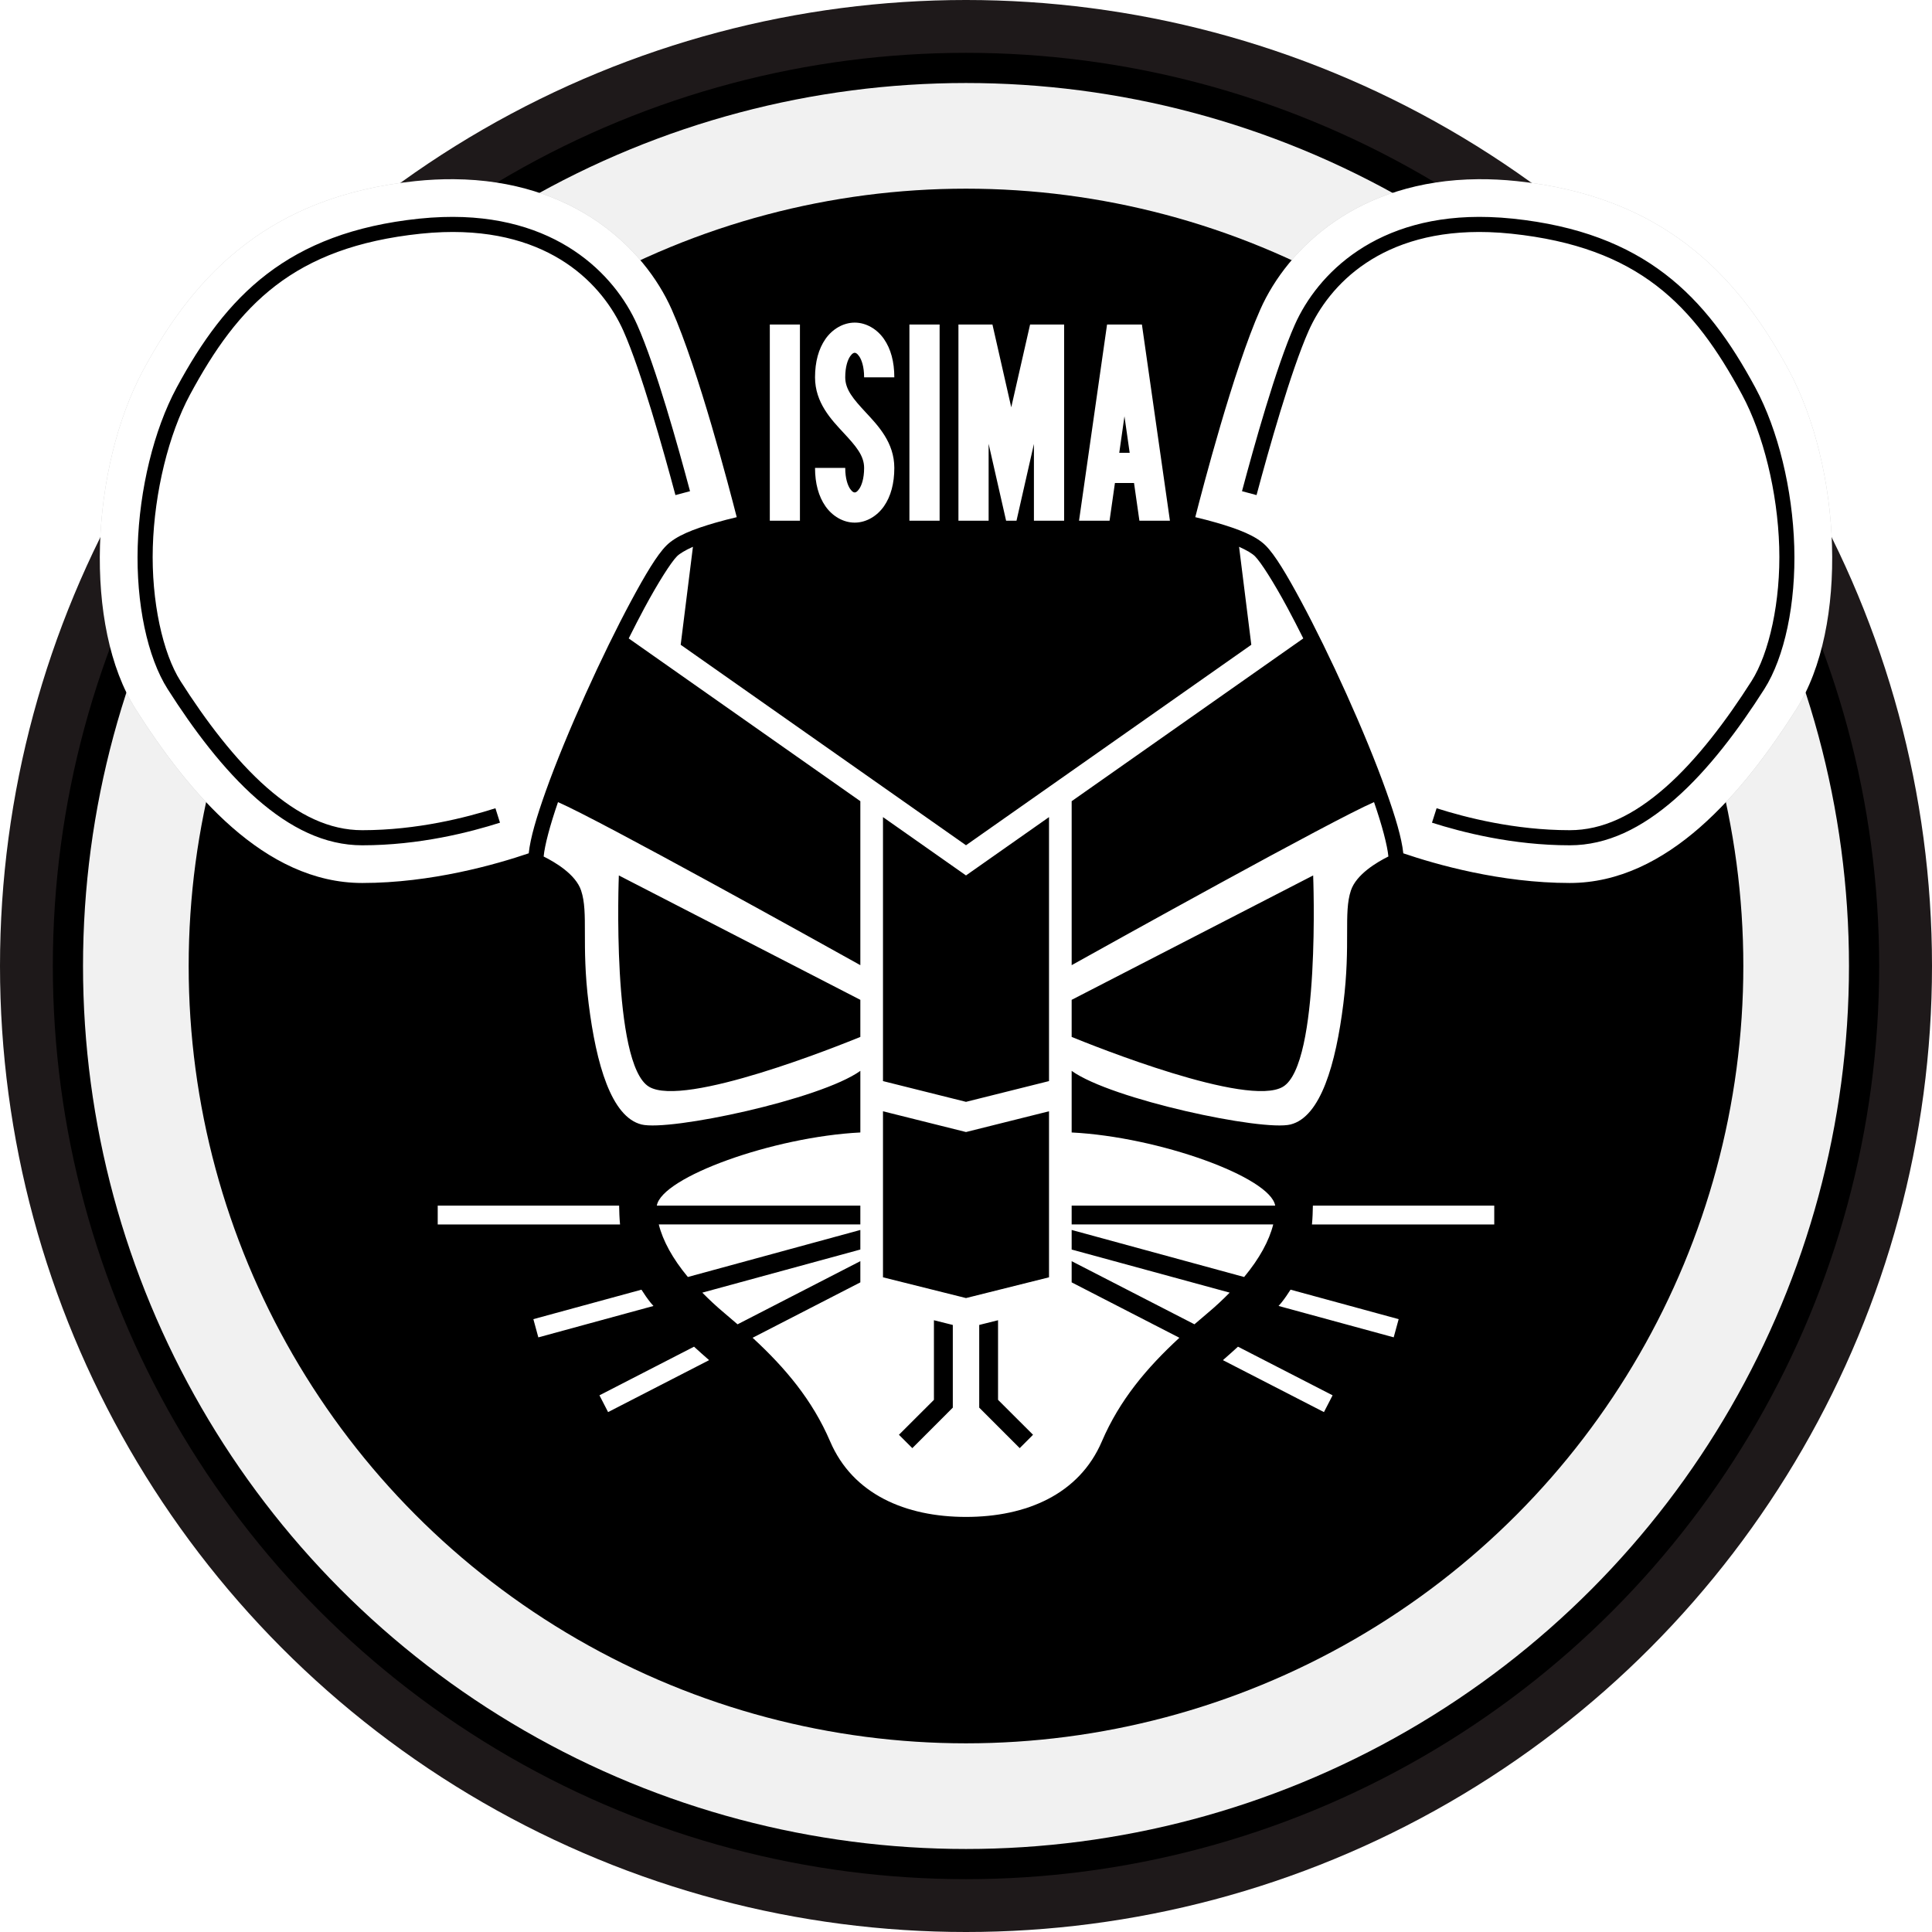 <?xml version="1.0" encoding="UTF-8" standalone="no"?>
<svg
   viewBox="0 0 256 256"
   version="1.1"
   xmlns="http://www.w3.org/2000/svg">
  <defs>
    <filter id="shadow-blur" style="color-interpolation-filters:sRGB" width="200%" height="200%">
      <feGaussianBlur stdDeviation="3" />
    </filter>
  </defs>
  <g>
    <circle style="fill:#1e191a;" cx="128" cy="128" r="128" />
    <circle style="fill:#000000;" cx="128" cy="128" r="121" />
    <circle style="fill:#f1f1f1;" cx="128" cy="128" r="117" />
    <circle style="fill:#000000;" cx="128" cy="128" r="103" />
    <path style="opacity:0.5;fill:#000000;filter:url(#shadow-blur)"
          d="M 60.133,23.744 C 58.491,23.731 56.781,23.812 55,24 36,26 26,36 19,49 c -7,13 -8,34 -1,45 7,11 17,23 30,23 13,0 25,-5 25,-5 L 98,70 C 98,70 93,50 89,41 85.375,32.844 76,23.867 60.133,23.744 Z m 135.734,0 C 180,23.867 170.625,32.844 167,41 c -4,9 -9,29 -9,29 l 25,42 c 0,0 12,5 25,5 13,0 23,-12 30,-23 7,-11 6,-32 -1,-45 -7,-13 -17,-23 -36,-25 -1.781,-0.188 -3.491,-0.269 -5.133,-0.256 z" />
    <path style="fill:#ffffff;"
          d="M 60.133,23.744 C 58.491,23.731 56.781,23.812 55,24 36,26 26,36 19,49 c -7,13 -8,34 -1,45 7,11 17,23 30,23 9.167,0 17.743,-2.466 22.059,-3.932 0.211,-2.044 1.05,-4.844 2.246,-8.201 1.388,-3.897 3.279,-8.448 5.287,-12.904 2.009,-4.457 4.139,-8.814 6.029,-12.326 1.89,-3.512 3.438,-6.11 4.674,-7.346 1.295,-1.295 3.55,-2.172 6.518,-3.033 0.875,-0.254 1.824,-0.496 2.807,-0.73 C 96.686,64.876 92.549,48.985 89,41 85.375,32.844 76,23.867 60.133,23.744 Z m 135.734,0 C 180,23.867 170.625,32.844 167,41 c -3.549,7.985 -7.686,23.876 -8.619,27.527 0.982,0.234 1.929,0.477 2.803,0.73 2.968,0.862 5.231,1.739 6.525,3.033 1.236,1.236 2.784,3.834 4.674,7.346 1.89,3.512 4.021,7.87 6.029,12.326 2.009,4.457 3.891,9.007 5.279,12.904 1.197,3.359 2.042,6.159 2.254,8.203 C 190.262,114.537 198.836,117 208,117 c 13,0 23,-12 30,-23 7,-11 6,-32 -1,-45 -7,-13 -17,-23 -36,-25 -1.781,-0.188 -3.491,-0.269 -5.133,-0.256 z M 91.818,72.453 c -1.014,0.454 -1.751,0.894 -2.113,1.256 -0.764,0.764 -2.466,3.414 -4.326,6.871 -0.662,1.23 -1.363,2.598 -2.072,4.014 L 114,106.162 v 21.727 c -5.025,-2.8 -34.562,-19.231 -40.062,-21.602 -1.071,3.102 -1.763,5.731 -1.902,7.205 1.512,0.754 4.247,2.356 4.965,4.508 1,3 10e-7,7 1,15 1,8 3,15 7,16 3.706,0.926 23.69,-3.297 29,-7.104 v 8.162 c -11.546,0.581 -26.337,5.92 -26.969,9.693 H 114 v 2.494 H 87.293 c 0.537,2.158 1.821,4.52 3.852,6.963 L 114,162.977 v 2.592 l -20.941,5.713 C 93.951,172.184 94.909,173.091 96,174 c 0.59,0.492 1.161,0.985 1.73,1.479 L 114,167.109 v 2.811 l -14.275,7.342 C 104.054,181.255 107.648,185.511 110,191 c 3,7 10,10 18,10 8,0 15,-3 18,-10 2.352,-5.489 5.946,-9.745 10.275,-13.738 L 142,169.92 v -2.809 l 16.27,8.365 C 158.839,174.983 159.41,174.491 160,174 c 1.091,-0.909 2.047,-1.816 2.939,-2.719 L 142,165.57 v -2.594 l 22.854,6.234 c 2.031,-2.443 3.316,-4.806 3.854,-6.965 H 142 v -2.494 h 26.969 c -0.632,-3.774 -15.423,-9.113 -26.969,-9.693 v -8.162 c 5.31,3.807 25.294,8.03 29,7.104 4,-1 6,-8 7,-16 1,-8 0,-12 1,-15 0.718,-2.154 3.458,-3.759 4.969,-4.512 -0.141,-1.476 -0.832,-4.103 -1.902,-7.203 -5.492,2.365 -35.041,18.803 -40.066,21.604 v -21.727 l 30.691,-21.568 c -0.711,-1.416 -1.412,-2.783 -2.074,-4.014 -1.86,-3.457 -3.562,-6.107 -4.326,-6.871 -0.362,-0.362 -1.098,-0.802 -2.109,-1.256 L 165.805,85.436 128,112 90.195,85.436 Z M 117,108.27 128,116 139,108.27 V 143.25 L 128,146 117,143.25 Z M 82,116 l 32,16.484 v 4.912 c -2.759,1.129 -23.327,9.408 -28,6.604 -5,-3 -4,-28 -4,-28 z m 92,0 c 0,0 1,25 -4,28 -4.673,2.804 -25.241,-5.474 -28,-6.604 v -4.912 z m -57,31.25 11,2.75 11,-2.75 V 156 169.25 L 128,172 117,169.25 V 156 Z m -59,12.502 v 2.494 h 24.158 c -0.082,-0.88 -0.106,-1.685 -0.121,-2.494 z m 115.963,0 c -0.015,0.809 -0.039,1.614 -0.121,2.494 h 24.154 v -2.494 z m -2.959,11.135 c -0.367,0.579 -0.76,1.16 -1.223,1.738 -0.095,0.119 -0.254,0.288 -0.365,0.42 l 15.256,4.158 0.658,-2.408 z m -86.008,0.002 -14.322,3.906 0.658,2.414 15.254,-4.162 c -0.112,-0.133 -0.272,-0.303 -0.367,-0.422 -0.462,-0.578 -0.856,-1.157 -1.223,-1.736 z m 38.754,4.049 2.502,0.625 v 10.955 l -5.365,5.367 -1.773,-1.771 4.637,-4.629 z m 8.496,0 v 10.547 l 4.637,4.629 -1.766,1.771 -5.365,-5.367 V 175.562 l 0.832,-0.209 z m -40.283,3.504 -12.533,6.445 1.145,2.223 13.385,-6.883 c -0.711,-0.616 -1.358,-1.204 -1.996,-1.785 z m 72.076,0 c -0.639,0.582 -1.285,1.169 -1.996,1.785 l 13.387,6.883 1.145,-2.223 z" />
    <path style="fill:#000000;"
          d="m 58.62,28.76 c -1.002,0.034 -2.035,0.102 -3.1,0.214 -17.423,1.834 -25.572,10.238 -32.119,22.397 -3.021,5.61 -4.924,13.476 -5.153,21.031 -0.229,7.564 1.28,14.683 3.971,18.912 3.365,5.288 7.39,10.675 11.818,14.55 4.418,3.866 9.001,6.142 13.959,6.142 7.59,0 14.31,-1.739 18.255,-2.997 l -0.605,-1.912 c -3.826,1.22 -10.367,2.908 -17.65,2.908 -4.35,0 -8.441,-1.975 -12.638,-5.647 C 31.173,100.695 27.216,95.432 23.91,90.236 21.597,86.602 20.029,79.71 20.249,72.461 20.468,65.203 22.351,57.541 25.165,52.315 31.574,40.413 38.862,32.743 55.733,30.967 c 1.02,-0.107 2.007,-0.175 2.96,-0.207 14.296,-0.483 21.225,7.04 23.91,13.081 2.348,5.282 5.319,15.872 6.895,21.762 L 91.432,65.086 C 89.85,59.17 86.919,48.637 84.427,43.029 81.464,36.364 73.648,28.253 58.62,28.76 Z m 138.757,0 c -15.028,-0.507 -22.845,7.604 -25.807,14.269 -2.492,5.608 -5.416,16.141 -6.998,22.057 l 1.927,0.517 c 1.575,-5.89 4.554,-16.48 6.902,-21.762 2.685,-6.041 9.614,-13.563 23.91,-13.081 0.953,0.032 1.94,0.099 2.96,0.207 16.871,1.776 24.159,9.446 30.568,21.348 2.814,5.225 4.696,12.888 4.916,20.145 0.22,7.249 -1.349,14.141 -3.661,17.776 -3.306,5.196 -7.263,10.458 -11.449,14.122 -4.197,3.672 -8.295,5.647 -12.645,5.647 -7.283,0 -13.817,-1.689 -17.643,-2.908 l -0.613,1.912 c 3.945,1.258 10.665,2.997 18.255,2.997 4.958,0 9.541,-2.276 13.959,-6.142 4.428,-3.875 8.453,-9.262 11.818,-14.55 2.691,-4.229 4.201,-11.349 3.971,-18.912 -0.229,-7.555 -2.132,-15.421 -5.153,-21.031 -6.547,-12.159 -14.695,-20.563 -32.119,-22.397 -1.066,-0.112 -2.098,-0.18 -3.1,-0.214 z" />
    <path style="fill:#ffffff;"
          d="m 113.254,42.748 c -1.53,0 -2.97,0.867 -3.877,2.17 -0.907,1.303 -1.381,3.021 -1.381,5.08 0,3.367 2.162,5.609 3.787,7.359 1.625,1.75 2.717,3.009 2.717,4.643 0,1.44 -0.345,2.344 -0.656,2.791 -0.312,0.447 -0.495,0.457 -0.59,0.457 -0.095,0 -0.288,-0.01 -0.6,-0.457 C 112.343,64.344 111.998,63.44 111.998,62 h -4.002 c 0,2.06 0.474,3.777 1.381,5.08 0.907,1.303 2.347,2.17 3.877,2.17 1.53,0 2.968,-0.867 3.875,-2.17 0.907,-1.303 1.373,-3.021 1.373,-5.08 0,-3.367 -2.162,-5.609 -3.787,-7.359 -1.625,-1.75 -2.717,-3.009 -2.717,-4.643 0,-1.44 0.345,-2.344 0.656,-2.791 0.312,-0.447 0.505,-0.457 0.6,-0.457 0.095,0 0.278,0.01 0.59,0.457 0.312,0.447 0.656,1.351 0.656,2.791 h 4.002 c 0,-2.06 -0.466,-3.777 -1.373,-5.08 -0.907,-1.303 -2.345,-2.17 -3.875,-2.17 z M 102.004,43 v 25.998 h 3.992 V 43 Z m 18.498,0 v 25.998 h 4.002 V 43 Z m 6.496,0 v 25.998 h 4 v -10.188 l 2.316,10.188 h 1.377 L 137,58.826 v 10.172 h 4.002 V 43 h -4.51 L 133.996,53.969 131.504,43 Z m 19.693,0 -3.674,25.719 -0.039,0.279 h 4.043 l 0.713,-4.996 h 2.531 l 0.713,4.996 h 4.043 L 154.982,68.719 151.309,43 Z M 148.996,55.158 149.689,60 h -1.381 z" />
  </g>
</svg>
